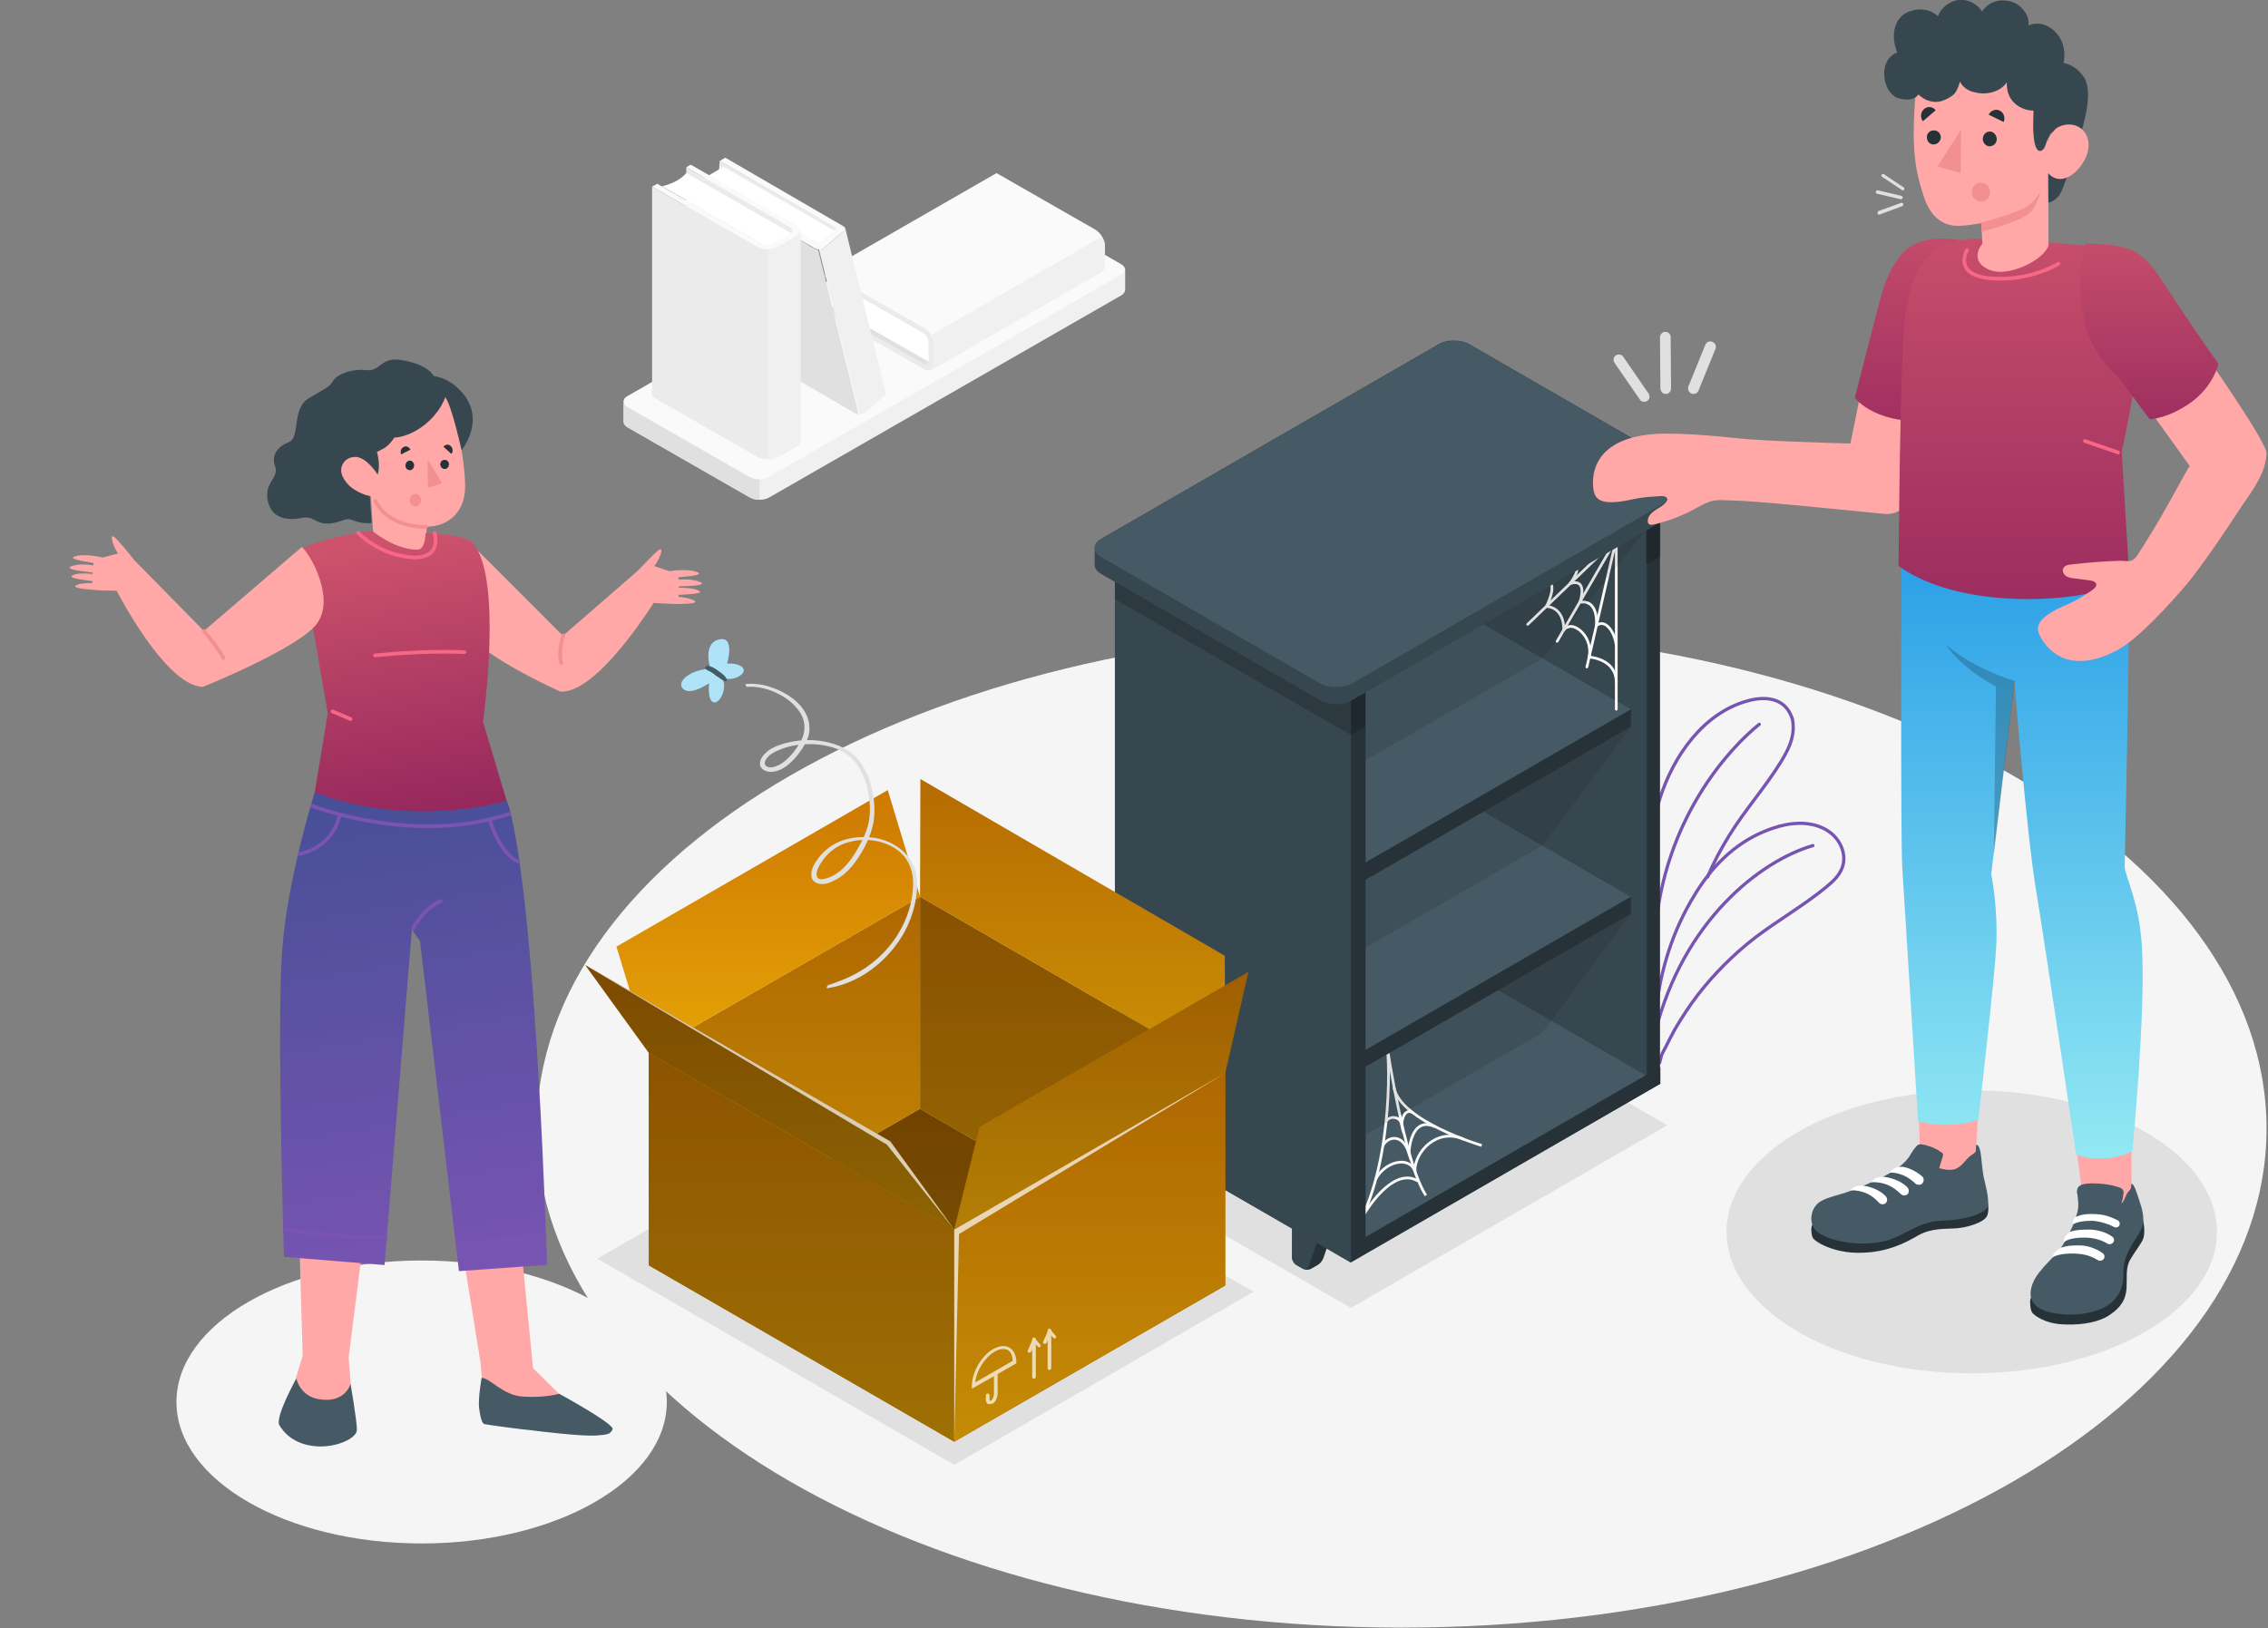 <svg width="617" height="443" viewBox="0 0 617 443" fill="none" xmlns="http://www.w3.org/2000/svg">
<rect x="0" y="0" width="617" height="443" fill="#808080" stroke="none"/>
<g clip-path="url(#clip0_97_403)">
<path d="M381.3 442.9C511.253 442.9 616.6 382.1 616.6 307.1C616.6 232.1 511.253 171.3 381.3 171.3C251.347 171.3 146 232.1 146 307.1C146 382.1 251.347 442.9 381.3 442.9Z" fill="#F5F5F5"/>
<path d="M536.4 373.7C573.237 373.7 603.1 356.463 603.1 335.2C603.1 313.937 573.237 296.7 536.4 296.7C499.563 296.7 469.7 313.937 469.7 335.2C469.7 356.463 499.563 373.7 536.4 373.7Z" fill="#E0E0E0"/>
<path d="M367.5 355.9L292.2 312.5L378.3 262.8L453.6 306.2L367.5 355.9Z" fill="#E0E0E0"/>
<path d="M162.5 342.5L259.6 398.6L341 351.5L243.9 295.5L162.5 342.5Z" fill="#E0E0E0"/>
<path d="M306.1 78.9V73.4C306.1 72.9 305.7 72.3 305 71.9L271.7 52.8C270.3 52 268 52 266.6 52.8L170.8 107.8C170.1 108.2 169.7 108.7 169.7 109.3V114.8C169.7 115.3 170.1 115.9 170.8 116.3L204.1 135.4C205.5 136.2 207.8 136.2 209.2 135.4L305 80.4C305.7 80 306 79.5 306.1 78.9Z" fill="#F0F0F0"/>
<path d="M170.7 110.7L204 129.8C205.4 130.6 207.7 130.6 209.1 129.8L304.9 74.8C306.3 74 306.3 72.7 304.9 71.9L271.6 52.8C270.2 52 267.9 52 266.5 52.8L170.7 107.8C169.3 108.6 169.3 109.9 170.7 110.7Z" fill="#FAFAFA"/>
<path d="M206.6 130.5V136C205.7 136 204.8 135.8 204 135.4L170.7 116.3C170 115.9 169.6 115.3 169.6 114.8V109.3C169.6 109.1 169.7 108.9 169.8 108.7C169.4 109.4 169.7 110.2 170.7 110.8L204 129.9C204.8 130.3 205.7 130.5 206.6 130.5Z" fill="#E0E0E0"/>
<path d="M224.5 83.8L252.7 99.9L299.4 73.2L271.2 57.1L224.5 83.8Z" fill="#E0E0E0"/>
<path d="M253.1 98.7L225.8 83.1C226.5 81.1 226.5 78.7 225.7 76L252.8 91.5C252.7 91.5 253.3 93.2 253.1 98.7Z" fill="white"/>
<path d="M251.4 89.3C252.8 90.1 254 92.1 254 93.8V99C254 100.7 252.8 101.3 251.4 100.5L224.5 85.1V83.8L251 98.9C251.9 99.4 252.6 99 252.6 98V93.1C252.6 92.1 251.9 90.9 251 90.4L224.5 75.4V73.9L251.4 89.3Z" fill="#EBEBEB"/>
<path d="M224.5 73.9L271.1 47.1L298 62.5C299.4 63.3 300.6 65.3 300.6 67V72.3C300.6 73.1 300.3 73.7 299.8 74L253.2 100.8C253.7 100.5 254 99.9 254 99.1V93.8C254 92.1 252.8 90.1 251.4 89.3L224.5 73.9Z" fill="#FAFAFA"/>
<path d="M253.2 91.2C253.7 92 254 92.9 254 93.8V99.1C254 99.9 253.7 100.5 253.2 100.8L299.8 74C300.3 73.7 300.6 73.1 300.6 72.3V67C300.6 66.2 300.3 65.3 299.8 64.4L253.2 91.2Z" fill="#F0F0F0"/>
<path d="M195.8 43.8L195.5 47.4L227.1 64.3L227.8 62.2L195.8 43.8Z" fill="#EBEBEB"/>
<path d="M227.4 63L196.8 45.4L191.5 48.5L222.6 66.7L227.4 63Z" fill="white"/>
<path d="M216.9 64.8L213.9 100.2C213.9 100.9 214.4 101.8 215 102.2L232.7 112.5C233 112.6 233.3 112.7 233.6 112.8L222.6 68C222.3 68 221.9 67.9 221.7 67.7L220.4 67L216.9 64.8Z" fill="#E0E0E0"/>
<path d="M224 67.6L227.2 64.9L229.5 62.9C229.7 62.5 230 62.2 229.9 61.9L240.8 106.4C241 106.7 241 107.4 240.6 107.7L235.1 112.4C234.7 112.6 234.2 112.7 233.8 112.7L222.8 67.9C223.1 67.9 223.6 67.8 224 67.6Z" fill="#F0F0F0"/>
<path d="M229.5 61.6C230.1 62 230 62.4 229.5 62.9L224 67.6C223.4 68 222.4 68 221.7 67.6L216.9 64.8C216.3 64.4 216.2 63.9 216.7 63.6C217.2 63.3 218.1 63.4 218.7 63.7L222.5 65.9C222.7 66 223 66 223.3 65.9L227.3 62.4C227.5 62.3 227.5 62.1 227.3 62L195.8 43.8L197.3 42.9L229.5 61.6Z" fill="#FAFAFA"/>
<path d="M186.7 45.5L216.7 62.8V120L186.7 102.6V45.5Z" fill="#EBEBEB"/>
<path d="M215.8 63.8L186.7 47.1C185.2 48.8 183 50 180.1 50.7L208.9 67.3C208.9 67.4 210.7 66.9 215.8 63.8Z" fill="white"/>
<path d="M206.1 67.3C207.6 68.2 210.1 68.2 211.7 67.3L216.6 64.5C218.1 63.6 218.1 62.2 216.6 61.3L187.9 44.8L186.7 45.5L214.9 61.8C215.8 62.3 215.8 63.2 214.9 63.7L210.4 66.3C209.5 66.8 208 66.8 207 66.3L178.8 50L177.4 50.8L206.1 67.3Z" fill="#FAFAFA"/>
<path d="M177.4 50.8V107.9L206 124.3C207.5 125.2 210 125.2 211.6 124.3L216.5 121.5C217.3 121.1 217.7 120.5 217.7 119.9V62.8C217.7 63.4 217.3 64 216.5 64.4L211.6 67.2C210.1 68.1 207.6 68.1 206 67.2L177.4 50.8Z" fill="#EBEBEB"/>
<path d="M208.9 67.9C209.9 67.9 210.9 67.7 211.7 67.2L216.6 64.4C217.4 64 217.8 63.4 217.8 62.8V120C217.8 120.6 217.4 121.2 216.6 121.6L211.7 124.4C210.9 124.8 209.9 125.1 208.9 125.1V67.9Z" fill="#F0F0F0"/>
<path d="M450.6 275.3C449.9 263.3 444.6 239.3 451.6 217.2C455.2 205.9 463.3 194 475.5 190.7C479.8 189.5 485.1 189.7 487.2 194.6C487.6 195.4 487.8 196.3 487.8 197.2C488.1 200.9 486.4 204.2 484.5 207.3C480.2 214.3 474.7 220.4 470.4 227.4C468.1 231.1 466.1 234.9 464.4 238.9" stroke="#7654B1" stroke-width="0.883" stroke-miterlimit="10"/>
<path d="M450.3 283.1C450.3 284.5 450.7 286.3 450.4 287.7C450.3 288.1 450.2 288.6 450.4 289C450.6 289.4 451.1 289.6 451.4 289.3C451.6 289.1 451.9 287.5 452 287.2C452.3 286.4 452.8 285.6 453.2 284.8C454 283.2 454.8 281.6 455.7 280C457.6 276.8 459.6 273.7 461.9 270.7C466.4 264.9 471.6 259.7 477.4 255.2C483.7 250.4 490.7 246.4 496.8 241.4C498.6 239.9 500.4 238.3 501.2 236C502.4 232.7 500.8 228.8 498.1 226.7C495.4 224.5 491.7 223.8 488.2 224.1C484.9 224.3 480.4 225.8 476.7 227.8C469.2 231.9 464 238.2 459.9 245.4C454.4 255 451.2 265.9 450.4 276.9C450.3 279 450.3 281 450.3 283.1Z" stroke="#7654B1" stroke-width="0.883" stroke-miterlimit="10"/>
<path d="M493.2 230.1C479 234.2 457.9 250.5 450.3 280.9" stroke="#7654B1" stroke-width="0.883" stroke-miterlimit="10" stroke-linecap="round" stroke-linejoin="round"/>
<path d="M478.6 197.1C470.9 203.2 452.6 222.6 450.3 253.9" stroke="#7654B1" stroke-width="0.883" stroke-miterlimit="10" stroke-linecap="round" stroke-linejoin="round"/>
<path d="M447.4 130.4L391.8 98.3C390.6 97.6 389.6 97.6 388.8 98C388.1 98.4 385.5 99.9 384.8 100.3C384 100.7 383.5 101.7 383.5 103.1V255.3C383.5 258 385.4 261.3 387.8 262.7L443.4 294.8C444.6 295.5 445.6 295.5 446.4 295.1C447.1 294.7 449.7 293.2 450.4 292.8C451.2 292.4 451.6 291.4 451.6 290V137.8C451.7 135.1 449.8 131.8 447.4 130.4Z" fill="#263238"/>
<path d="M395.6 257.9L391.6 260.2V272.9C391.6 273.6 392.1 274.4 392.7 274.8L394.6 275.9C395.2 276.2 396.1 276.2 396.7 275.9L398.6 274.8C399.2 274.5 399.8 273.7 400.1 273L403.7 262.6L395.6 257.9Z" fill="#263238"/>
<path d="M391.6 272.9C391.6 273.6 392.1 274.4 392.7 274.8L394.6 275.9C395.2 276.2 395.8 276 396.1 275.4L399.7 265L391.7 260.4L391.6 272.9Z" fill="#37474F"/>
<path d="M435.7 281L431.7 283.3V296C431.7 296.7 432.2 297.5 432.8 297.9L434.7 299C435.3 299.3 436.2 299.3 436.8 299L438.7 297.9C439.3 297.6 439.9 296.8 440.2 296.1L443.8 285.7L435.7 281Z" fill="#263238"/>
<path d="M431.7 296C431.7 296.7 432.2 297.5 432.8 297.9L434.7 299C435.3 299.3 435.9 299.1 436.2 298.5L439.8 288.1L431.8 283.5L431.7 296Z" fill="#37474F"/>
<path d="M388.1 100.7L443.7 132.8C446.1 134.2 448 137.5 448 140.2V292.4C448 293.8 447.5 294.7 446.7 295.2C445.9 295.6 444.9 295.6 443.7 294.9L388.1 262.8C385.7 261.4 383.8 258.1 383.8 255.4V103.2C383.8 101.8 384.3 100.9 385.1 100.4C385.9 100 386.9 100.1 388.1 100.7Z" fill="#37474F"/>
<path d="M307.4 308.8L367.5 343.5L451.7 294.9L447.7 292.6L387.6 257.9L307.4 304.2V308.8Z" fill="#455A64"/>
<path d="M367.5 343.5V338.9L451.7 290.3V294.9L367.5 343.5Z" fill="#263238"/>
<path d="M367.6 336.6C378.8 319.6 378.2 289.5 377.3 284.4C377.3 284.4 382 316.2 387.9 325.3" stroke="#FAFAFA" stroke-width="0.74" stroke-miterlimit="10"/>
<path d="M379.2 295.9C381.1 305.2 403.1 311.7 403.1 311.7" stroke="#FAFAFA" stroke-width="0.74" stroke-miterlimit="10"/>
<path d="M377.1 305.2C377.7 303.7 380.8 303.5 381.3 305.9C381.3 305.9 381.7 301.4 384.2 302.7" stroke="#FAFAFA" stroke-width="0.74" stroke-miterlimit="10"/>
<path d="M376.2 311.8C377.3 309.4 381.5 308.1 383.3 313.8C383.3 313.8 383.6 303.5 390.4 306.6" stroke="#FAFAFA" stroke-width="0.74" stroke-miterlimit="10"/>
<path d="M374.3 320.8C376.7 316.2 383.2 314.4 384.9 318.6C384.9 313.4 390.9 306.8 398.2 310" stroke="#FAFAFA" stroke-width="0.74" stroke-miterlimit="10"/>
<path d="M370.2 331.9C373 326.8 379.8 317.7 385.8 321.4" stroke="#FAFAFA" stroke-width="0.74" stroke-miterlimit="10"/>
<path d="M443.7 244V248.6L367.5 292.6L307.4 257.9V253.2L383.6 209.3L443.7 244Z" fill="#263238"/>
<path d="M443.7 244L367.5 288L307.4 253.2L383.6 209.3L443.7 244Z" fill="#455A64"/>
<path d="M443.7 193V197.7L367.5 241.7L307.4 206.9V202.3L383.6 158.3L443.7 193Z" fill="#263238"/>
<path d="M443.7 193L367.5 237L307.4 202.3L383.6 158.3L443.7 193Z" fill="#455A64"/>
<path d="M367.3 176.6L311.7 144.5C310.5 143.8 309.5 143.8 308.7 144.2C308 144.6 305.4 146.1 304.7 146.5C303.9 146.9 303.4 147.9 303.4 149.3V301.5C303.4 304.2 305.3 307.5 307.7 308.9L363.3 341C364.5 341.7 365.5 341.7 366.3 341.3C367 340.9 369.6 339.4 370.3 339C371.1 338.6 371.5 337.6 371.5 336.2V184C371.5 181.3 369.6 178 367.3 176.6Z" fill="#263238"/>
<path opacity="0.2" d="M367.5 200L371.5 197.7V183.8L367.5 186.1V200Z" fill="black"/>
<path opacity="0.2" d="M447.7 153.7L451.7 151.4V137.5L447.7 139.8V153.7Z" fill="black"/>
<path d="M315.4 304.2L311.4 306.5V319.2C311.4 319.9 311.9 320.7 312.5 321.1L314.4 322.2C315 322.5 315.9 322.5 316.5 322.2L318.4 321.1C319 320.8 319.6 320 319.9 319.3L323.5 308.9L315.4 304.2Z" fill="#263238"/>
<path d="M311.4 319.1C311.4 319.8 311.9 320.6 312.5 321L314.4 322.1C315 322.4 315.6 322.2 315.9 321.6L319.5 311.2L311.5 306.6L311.4 319.1Z" fill="#37474F"/>
<path d="M355.5 327.3L351.5 329.6V342.3C351.5 343 352 343.8 352.6 344.2L354.5 345.3C355.1 345.6 356 345.6 356.6 345.3L358.5 344.2C359.1 343.9 359.7 343.1 360 342.4L363.6 332L355.5 327.3Z" fill="#263238"/>
<path d="M351.5 342.2C351.5 342.9 352 343.7 352.6 344.1L354.5 345.2C355.1 345.5 355.7 345.3 356 344.7L359.6 334.3L351.6 329.7L351.5 342.2Z" fill="#37474F"/>
<path d="M307.6 146.9L363.2 179C365.6 180.4 367.5 183.7 367.5 186.4V338.6C367.5 340 367.5 343.6 367.5 343.6C367.5 343.6 364.4 341.8 363.2 341.1L307.6 309C305.2 307.6 303.3 304.3 303.3 301.6V149.4C303.3 148 303.8 147.1 304.6 146.6C305.4 146.2 306.5 146.2 307.6 146.9Z" fill="#37474F"/>
<path opacity="0.2" d="M363.2 179L307.6 146.9C306.4 146.2 305.4 146.2 304.6 146.6C303.8 147 303.3 148 303.3 149.4V163L367.5 200V186.4C367.5 183.6 365.6 180.3 363.2 179Z" fill="black"/>
<path d="M395.6 172.2L439.7 146.7V193" stroke="#FAFAFA" stroke-width="0.74" stroke-miterlimit="10" stroke-linecap="round" stroke-linejoin="round"/>
<path d="M431.7 181.5L439.7 146.7L423.6 174.5" stroke="#FAFAFA" stroke-width="0.74" stroke-miterlimit="10" stroke-linecap="round" stroke-linejoin="round"/>
<path d="M439.7 146.7L415.6 169.9" stroke="#FAFAFA" stroke-width="0.74" stroke-miterlimit="10" stroke-linecap="round" stroke-linejoin="round"/>
<path d="M439.7 185.7C439.7 179.2 432.3 178.8 432.3 178.8C432.8 176.8 432.3 173.7 429.9 171.6C427.5 169.6 425.9 170.7 425.4 171.5C425.4 171.5 425.9 165.5 420.7 165C420.7 165 424.1 158.7 420.7 157.7" stroke="#FAFAFA" stroke-width="0.74" stroke-miterlimit="10" stroke-linecap="round" stroke-linejoin="round"/>
<path d="M439.7 175.7C439.4 172.4 436.9 168.2 434.3 170.2C434.3 170.2 435 163 429.8 163.9C429.8 163.9 432.2 157.2 427.1 158.8C427.1 158.8 430.8 154.2 427.9 153.5" stroke="#FAFAFA" stroke-width="0.74" stroke-miterlimit="10" stroke-linecap="round" stroke-linejoin="round"/>
<path d="M461.2 130.6C461.2 129.7 460.6 128.8 459.4 128.1L399.8 93.7C397.4 92.3 393.6 92.3 391.3 93.7L299.6 146.6C298.4 147.3 297.8 148.2 297.8 149.1C297.8 149.9 297.8 152.9 297.8 153.7C297.8 154.6 298.4 155.5 299.6 156.2L359.2 190.6C361.6 192 365.4 192 367.7 190.6L459.4 137.7C460.6 137 461.2 136.1 461.2 135.2C461.2 134.4 461.2 131.4 461.2 130.6Z" fill="#37474F"/>
<path d="M359.2 186L299.6 151.6C297.2 150.2 297.2 148 299.6 146.7L391.3 93.8C393.7 92.4 397.5 92.4 399.8 93.8L459.4 128.2C461.8 129.6 461.8 131.8 459.4 133.1L367.8 186C365.4 187.3 361.6 187.3 359.2 186Z" fill="#455A64"/>
<path opacity="0.1" d="M447.7 144.4L419.6 179.2L371.5 206.9V188.4L447.7 144.4Z" fill="black"/>
<path opacity="0.1" d="M443.7 197.7L419.6 230.1L371.5 257.9V239.3L443.7 197.7Z" fill="black"/>
<path opacity="0.1" d="M443.7 248.6L419.6 281L371.5 308.8V290.3L443.7 248.6Z" fill="black"/>
<path d="M333.3 349.8L259.6 392.3L176.5 344.3L250.3 301.7L333.3 349.8Z" fill="url(#paint0_linear_97_403)"/>
<path opacity="0.5" d="M333.3 349.8L259.6 392.3L176.5 344.3L250.3 301.7L333.3 349.8Z" fill="black"/>
<path d="M250.3 244V301.7L176.5 344.3V286.5L250.3 244Z" fill="url(#paint1_linear_97_403)"/>
<path opacity="0.23" d="M250.3 244V301.7L176.5 344.3V286.5L250.3 244Z" fill="black"/>
<path d="M259.6 334.6V392.3L176.5 344.3V286.5L259.6 334.6Z" fill="url(#paint2_linear_97_403)"/>
<path opacity="0.38" d="M259.6 334.6V392.3L176.5 344.3V286.5L259.6 334.6Z" fill="black"/>
<path d="M333.3 292V349.8L250.3 301.7V244L333.3 292Z" fill="url(#paint3_linear_97_403)"/>
<path opacity="0.4" d="M333.3 292V349.8L250.3 301.7V244L333.3 292Z" fill="black"/>
<path d="M333.3 349.8V292L259.6 334.6V392.3L333.3 349.8Z" fill="url(#paint4_linear_97_403)"/>
<path opacity="0.23" d="M333.3 349.8V292L259.6 334.6V392.3L333.3 349.8Z" fill="black"/>
<path d="M250.3 244L250.4 212L333.2 260.1L333.3 292L250.3 244Z" fill="url(#paint5_linear_97_403)"/>
<path opacity="0.2" d="M250.3 244L250.4 212L333.2 260.1L333.3 292L250.3 244Z" fill="black"/>
<path d="M259.6 334.6L266.5 306.7L339.6 264.5L333.3 292L259.6 334.6Z" fill="url(#paint6_linear_97_403)"/>
<path opacity="0.3" d="M259.6 334.6L266.5 306.7L339.6 264.5L333.3 292L259.6 334.6Z" fill="black"/>
<path d="M176.5 286.5L167.7 257.6L241.5 215L250.3 244L176.5 286.5Z" fill="url(#paint7_linear_97_403)"/>
<path opacity="0.1" d="M176.5 286.5L167.7 257.6L241.5 215L250.3 244L176.5 286.5Z" fill="black"/>
<path d="M176.5 286.5L159.2 262.6L242.2 310.6L259.6 334.6L176.5 286.5Z" fill="url(#paint8_linear_97_403)"/>
<path opacity="0.45" d="M176.5 286.5L159.2 262.6L242.2 310.6L259.6 334.6L176.5 286.5Z" fill="black"/>
<g opacity="0.7">
<path d="M281.3 375.2C281 375.2 280.8 375 280.8 374.7V364.5C280.8 364.3 281 364 281.3 364C281.6 364 281.8 364.2 281.8 364.5V374.7C281.7 375 281.5 375.2 281.3 375.2Z" fill="white"/>
<path d="M280 368.1C279.9 368.1 279.9 368.1 279.8 368.1C279.6 368 279.5 367.7 279.6 367.5L281.2 363.8L283 365.9C283.2 366.1 283.1 366.4 283 366.5C282.8 366.7 282.5 366.6 282.4 366.5L281.5 365.5L280.5 367.9C280.3 368 280.1 368.1 280 368.1Z" fill="white"/>
<path d="M285.5 372.8C285.2 372.8 285 372.6 285 372.3V362.1C285 361.9 285.2 361.6 285.5 361.6C285.8 361.6 286 361.8 286 362.1V372.3C285.9 372.6 285.7 372.8 285.5 372.8Z" fill="white"/>
<path d="M284.2 365.7C284.1 365.7 284.1 365.7 284 365.7C283.8 365.6 283.7 365.3 283.8 365.1L285.4 361.4L287.2 363.5C287.4 363.7 287.3 364 287.2 364.1C287 364.3 286.7 364.2 286.6 364.1L285.7 363.1L284.7 365.5C284.5 365.6 284.3 365.7 284.2 365.7Z" fill="white"/>
</g>
<g opacity="0.7">
<path d="M269.2 382.1C269 382.1 268.9 382.1 268.7 382C268.4 381.8 268.2 381.4 268.2 380.9V379.7C268.2 379.5 268.4 379.2 268.7 379.2C269 379.2 269.2 379.4 269.2 379.7V380.9C269.2 381.1 269.3 381.2 269.3 381.2C269.3 381.2 269.4 381.2 269.6 381.1C270 380.9 270.4 380 270.4 379.1V373.9C270.4 373.7 270.6 373.4 270.9 373.4C271.2 373.4 271.4 373.6 271.4 373.9V379.1C271.4 380.3 270.8 381.5 270.1 381.9C269.7 382 269.4 382.1 269.2 382.1Z" fill="white"/>
<path d="M264.4 377.9V377.1C264.4 373.4 267 368.9 270.2 367.1C271.8 366.2 273.4 366 274.6 366.7C275.8 367.4 276.5 368.8 276.5 370.7V371L264.4 377.9ZM272.9 367.1C272.2 367.1 271.4 367.3 270.6 367.8C267.9 369.4 265.6 373 265.3 376.2L275.5 370.3C275.4 368.9 275 367.8 274.1 367.3C273.8 367.2 273.4 367.1 272.9 367.1Z" fill="white"/>
</g>
<path opacity="0.7" d="M159.2 262.6L242.2 310.6L259.6 334.6L241.3 311.5L159.2 262.6Z" fill="white"/>
<path opacity="0.7" d="M333.3 292L259.6 334.6V392.3L260.9 335.8L333.3 292Z" fill="white"/>
<path d="M225.1 268.9C232.7 267.8 239.7 262.9 244.1 256.7C246.2 253.8 247.7 250.6 248.6 247.2C249.4 244.1 249.9 240.5 249.1 237.3C247.7 231.8 242.6 228.6 237.3 227.9C234.6 227.6 231.8 227.8 229.2 228.7C226.4 229.7 224.2 231.4 222.5 233.7C221.6 234.9 220.7 236.5 220.7 238C220.7 239.4 221.6 240.3 222.9 240.5C224.5 240.8 226.1 240.1 227.5 239.3C229.2 238.4 230.6 237.1 231.8 235.7C234.2 232.7 236.3 229 237.3 225.2C238.2 222 238 218.4 237.3 215.1C236.6 211.8 235.2 208.4 232.8 205.9C230.2 203.3 226.6 202.1 223.1 201.6C219.5 201.1 215.8 201.5 212.4 202.6C210.9 203.1 209.4 203.8 208.3 204.9C207.4 205.7 206.5 207 206.8 208.3C207.2 209.7 209 210.2 210.3 210C212.2 209.8 214 208.6 215.3 207.3C216.8 205.9 218.1 204.1 219.1 202.3C219.8 201 220.3 199.5 220.2 198C220.1 191.7 213.1 187.6 207.6 186.4C206.1 186.1 204.6 186 203.1 186.1C202.6 186.1 202.9 186.9 203.3 186.9C206.2 186.7 209.2 187.5 211.7 188.8C214.2 190 216.5 191.9 217.9 194.3C219.3 196.8 219.1 199.6 217.7 202C216.7 203.7 215.5 205.3 214.1 206.6C212.9 207.7 211.1 208.9 209.4 208.8C208.9 208.8 208.3 208.5 208.1 208C207.9 207.3 208.4 206.6 208.7 206.2C209.5 205.2 210.7 204.6 211.9 204.1C214.8 202.8 218.2 202.4 221.4 202.5C224.7 202.7 228.1 203.5 230.7 205.5C233.2 207.4 234.7 210.3 235.6 213.2C236.5 216.2 236.9 219.6 236.5 222.7C236.1 225.9 234.5 229 232.9 231.7C231 234.8 228.7 237.7 225.2 238.9C224.3 239.2 222.5 239.7 222.2 238.4C221.9 237.2 222.8 235.6 223.5 234.6C224.9 232.4 226.9 230.7 229.3 229.7C231.6 228.8 234.1 228.4 236.6 228.6C241.3 229 246.1 231.4 247.7 236.1C248.7 238.8 248.5 241.9 248 244.7C247.4 247.8 246.3 250.8 244.7 253.5C241.3 259.4 236 263.8 229.8 266.4C228.3 267 226.8 267.6 225.2 268.1C224.8 268.6 224.9 269 225.1 268.9Z" fill="#E0E0E0"/>
<path d="M193.3 182.1C189.2 181.8 183.8 185 185.7 187.3C187.7 189.6 192.9 185.9 192.9 185.9C192.9 185.9 192.4 190.6 194.1 191.1C195.8 191.6 198.1 187.2 196.4 184.4C196.4 184.4 199 185.5 201.4 183.8C203.8 182.1 201.3 180.3 197.8 180.6C197.8 180.6 200.2 172.6 195.3 174.1C192.9 174.8 192 177.7 193.3 182.1Z" fill="#1DAEE9"/>
<path opacity="0.65" d="M193.3 182.1C189.2 181.8 183.8 185 185.7 187.3C187.7 189.6 192.9 185.9 192.9 185.9C192.9 185.9 192.4 190.6 194.1 191.1C195.8 191.6 198.1 187.2 196.4 184.4C196.4 184.4 199 185.5 201.4 183.8C203.8 182.1 201.3 180.3 197.8 180.6C197.8 180.6 200.2 172.6 195.3 174.1C192.9 174.8 192 177.7 193.3 182.1Z" fill="white"/>
<path d="M197 183.8C196.8 183.6 196.5 183.4 196.3 183.2C195.9 182.9 195.6 182.7 195.2 182.4C194.9 182.2 194.5 181.9 194.1 181.7C193.9 181.6 193.7 181.5 193.4 181.4C193.1 181.2 192.8 181.2 192.4 181.2C192 181.2 191.7 181.6 192 182C192.3 182.4 192.7 182.5 193.1 182.7C193.3 182.8 193.5 182.9 193.6 183C194 183.2 194.3 183.5 194.6 183.7C194.9 184 195.3 184.2 195.6 184.4C196.1 184.8 196.7 185.2 197.3 185.4C197.4 185.4 197.4 185.4 197.5 185.4C198.1 185.1 197.3 184.1 197 183.8Z" fill="#455A64"/>
<path d="M515.8 72.1C511.4 78 505.6 110.3 503.4 120.7C492.8 120.4 478.5 119.9 473.2 119.3C467.2 118.7 454.4 117.4 448.1 118.3C432.5 120.3 433.1 130.6 433.5 133.2C433.9 136.3 436.1 137.7 444.5 135.8C446.4 135.4 448.3 135.2 450.2 135.1C451 135.1 452.7 134.7 453.4 135.4C454.4 136.4 451.5 138.1 450.8 138.5C449.7 139.2 448.5 140.1 448.3 141.4C448.2 141.9 448.3 142.5 448.7 142.7C449.1 142.9 449.5 142.8 450 142.7C453.8 141.8 457.5 140.4 461 138.5C462.3 137.8 463.7 137 465.1 136.5C467.3 135.8 469.5 136.2 471.7 136.2C476.4 136.2 501.2 138.7 512.2 139.8C519.8 140.6 520.6 133 523.3 125.4C526.6 115.9 534.2 66.1 534.2 66.1C526.3 65.2 521 65.1 515.8 72.1Z" fill="#FFA8A7"/>
<path d="M534.2 65.5C530.5 64.8 522.2 63.8 517.7 68.8C513.2 73.8 512.1 79.2 510.1 86.8C508.1 94.4 504.6 108.2 504.6 108.2C504.6 108.2 510.4 116.6 528.7 114.2L534.2 65.5Z" fill="url(#paint9_linear_97_403)"/>
<path d="M580 330H567.2L563.5 302.1L579.7 301.5L580 330Z" fill="#FFA8A7"/>
<path d="M537.4 316C535.2 319.8 528.2 319.5 522.4 318.1L521.7 290.7L538.9 290L537.4 316Z" fill="#FFA8A7"/>
<path d="M579.1 154C579.6 165.8 578 235.9 578 235.9C578.4 239.3 581.9 245.2 582.7 257.5C583.8 275.3 580.1 313.3 580.1 313.3C580.1 313.3 572.8 317.1 564.8 314.2C564.8 314.2 556.7 259.2 553.8 241.6C551.3 226.3 548 185.3 548 185.3L541.7 237.9C541.7 237.9 543.5 246.2 543.1 256.8C542.8 265 538.2 304.7 538.2 304.7C538.2 304.7 530.4 307.6 521.8 305.1C521.8 305.1 518 243.5 517.5 236C517 227.5 517.3 152.3 517.3 152.3L579.1 154Z" fill="url(#paint10_linear_97_403)"/>
<path opacity="0.2" d="M548.1 185.3C548.1 185.3 536.9 182.1 529.3 175.3C529.3 175.3 532.9 181.4 543 186.8L542.4 232.7L548.1 185.3Z" fill="black"/>
<path d="M552.5 353.2C552.1 353.6 552.3 356.4 552.8 357.1C553.3 357.9 556.4 360.3 561.7 360.4C566.8 360.6 571.3 359.7 574.1 357.7C577 355.7 578.3 353.6 578.5 350.7C578.7 347.8 578.2 345 579.5 342.8C580.7 340.7 582.6 338.3 583 337.2C583.9 334.7 582.8 331.3 582.8 331.3L552.5 353.2Z" fill="#263238"/>
<path d="M565.4 327.5C565.4 328.6 565.3 329.6 564.9 330.7C564.3 333 563.2 335.1 562.1 337.2C561.5 338.3 560.9 339.3 560.1 340.3C558.6 342.2 556.8 343.7 555.3 345.6C553.7 347.4 552.5 349.6 552.4 351.9C552.3 355.9 556.7 357.1 560 357.5C563.6 358 567.3 357.7 570.7 356.5C574.5 355.3 577.2 352.2 577.6 348.3C577.7 347.2 577.6 346.1 577.7 345C577.9 342.5 579.1 340.1 580.5 337.9C581.3 336.6 582.2 335.4 582.7 334C583.6 331.5 582.7 328.8 581.9 326.4C581.2 324.3 580.5 321.9 579.8 322.2C579.8 323.3 579.8 323.4 579.1 324.2C578.1 325.2 578.2 326.6 577.1 327.5C577.5 326.2 577.6 325.6 577.7 324.7C577.8 324.4 577.6 323.8 577.4 323.6C577.1 323.3 576.6 323.1 576.2 323C574.6 322.5 573 322.2 571.3 322.1C569.8 322 568.1 321.9 566.6 322.3C566.1 322.4 565.7 322.7 565.4 323C565.1 323.4 565.1 323.7 565 324.4C565.2 324.8 565.3 326.5 565.4 327.5Z" fill="#455A64"/>
<path d="M561.5 338C562.9 336.8 566.2 336.7 568.1 336.8C570.4 337 572.2 337.7 573.3 338.4C573.8 338.7 574.4 338.6 574.8 338.2C575.3 337.7 575.2 336.9 574.6 336.5C573.5 335.7 571.4 334.7 568.7 334.6C564.2 334.5 563 335.3 563 335.3C563 335.3 561.1 336.7 561.5 338Z" fill="white"/>
<path d="M558.3 342.2C560.1 341 563.8 341 565.6 341.2C567.9 341.4 569.6 342.2 570.7 342.9C571.2 343.2 571.8 343.1 572.2 342.7C572.7 342.2 572.6 341.4 572 341C570.9 340.2 568.7 339 566 338.9C561.5 338.8 560.4 339.7 560.4 339.7C560.4 339.7 558.6 340.6 558.3 342.2Z" fill="white"/>
<path d="M570.4 330.4C567.3 330.2 566 330.6 564.8 331.1C564 331.6 563.6 332.8 564.1 333.1C565.1 332.5 566.8 332.2 569 332.2C570.5 332.2 572.3 332.7 573.9 333.3C574.3 333.5 574.7 333.7 575.2 333.9C575.7 334.2 576.4 333.9 576.6 333.4C576.8 332.9 576.6 332.4 576.2 332.1C575 331.5 572.9 330.5 570.4 330.4Z" fill="white"/>
<path d="M493.1 333.1C492.6 334 492.7 335.6 493.1 336.7C493.5 337.8 498.8 341.1 506.2 340.9C513.6 340.8 518.7 338 521.6 336.3C524.5 334.6 527.4 334.4 531.1 334.3C534.7 334.3 539.6 332.7 540.5 331C541.4 329.3 540.6 326.4 540.6 326.4L493.1 333.1Z" fill="#263238"/>
<path d="M523.8 311.6C523.6 311.5 523.4 311.5 523.2 311.5C522.9 311.4 522.6 311.3 522.2 311.4C521.8 311.5 521.5 311.7 521.3 312C520.5 312.8 519.9 313.9 519.3 314.9C517.6 317.3 514.3 319.3 510.7 321C508.2 322.2 505.8 323.1 503.3 324.1C500.7 325.1 497.3 325.7 495.3 326.9C492.3 328.7 491.7 333.6 494.9 335.6C497.7 337.4 505 339.5 512.9 337.7C517.2 336.7 522.1 332.4 527.8 332.2C531.4 332.1 538.1 331.4 540.5 328.8C541.4 327.6 540.5 323.8 539.7 320.5C538.9 316.9 539.2 311.5 537.6 311.5L537.5 313.3C537.3 313.8 536.1 314.4 535.7 314.8C535.2 315.3 534.7 315.8 534.3 316.3C533.7 317 533 317.6 532.2 318C530.8 318.6 529.1 318.3 527.6 317.9C527.5 317.9 528.4 315.1 528.5 314.8C528.6 314.6 528.6 314.3 528.6 314.1C528.5 313.9 528.4 313.7 528.2 313.6C526.7 312.5 525.3 312 523.8 311.6Z" fill="#455A64"/>
<path d="M514.1 319.1C514.1 319.1 514.7 317.8 516.8 317.5C518.4 317.3 521.2 318.6 522.9 320.1C523.6 320.7 523.4 321.9 522.6 322.3C522.1 322.5 521.5 322.4 521.1 322.1C520 321 517.5 319 514.1 319.1Z" fill="white"/>
<path d="M509 321.7C509 321.7 510.1 320.1 512.2 320.2C512.2 320.2 516.4 320.5 518.9 323.1C519.5 323.8 519.4 324.8 518.6 325.2C518.1 325.4 517.5 325.3 517.2 325C516 323.9 513.7 321.5 509 321.7Z" fill="white"/>
<path d="M503.3 323.9C503.3 323.9 504.5 322.5 506.6 322.6C506.6 322.6 510.5 322.9 513 325.5C513.6 326.2 513.5 327.2 512.7 327.6C512.2 327.8 511.6 327.7 511.3 327.4C510.2 326.3 508.1 323.8 503.3 323.9Z" fill="white"/>
<path d="M555.6 65.8C560.3 66.3 565.9 66.6 570.4 67.2C576.2 68 580.7 74 582.2 83.3C583.8 93.5 577.2 122.9 577.2 122.9L579.3 157.5C570.8 163.8 534.5 167.1 516.5 154C516.5 154 516.9 95.1 518.3 86C520.2 73.6 523.3 65.8 537.3 64.9L555.6 65.8Z" fill="url(#paint11_linear_97_403)"/>
<path d="M587.8 140.8C586.3 143.4 584.7 145.9 583.2 148.4C582.6 149.3 582 150.3 581.4 151.2C581.2 151.5 580.6 152.2 580.2 152.4C579.4 152.9 577.9 152.6 576.9 152.6C572.4 152.7 567.9 153.1 563.4 153.6C562.7 153.7 561.8 153.8 561.4 154.5C560.9 155.2 561.3 156.2 562 156.7C562.7 157.2 563.6 157.3 564.4 157.4C565.7 157.6 567 157.7 568.3 157.9C568.8 158 569.4 158 569.9 158.4C571.3 159.6 568.6 160.9 567.8 161.5C566.2 162.6 564.4 163.6 562.6 164.4C554.5 167.8 553.5 170.3 555 173.1C556.3 175.6 561.9 184.5 576.2 176.8C581.9 173.7 590.7 163.9 594.7 159.2C600.4 152.4 610.2 137.2 610.2 137.2C615.7 129.6 616.4 126.5 616.6 123.4C616.7 120.2 599.6 96 593.8 87.5C588 79 585.2 68.6 570.4 67.2C570.4 67.2 564.8 85.1 574.1 96.7L595.7 126.8C595.6 126.7 589.9 137.2 587.8 140.8Z" fill="#FFA8A7"/>
<path d="M603.5 99C600.7 95 597.8 90.9 595.1 86.8C583.4 69.7 584.3 66.5 567.4 66.3C565.9 68.6 565 78.5 567.3 88.4C569.2 96.8 576.3 102.6 576.3 102.6L584.8 114.1C584.8 114.1 590 113.9 596.2 109.4C602.3 104.9 603.5 99 603.5 99Z" fill="url(#paint12_linear_97_403)"/>
<path d="M566.7 20.7C563.5 16.2 558.9 17 558.9 17L558 38.5L556.6 46.4L556.9 55.2C556.9 55.2 559.3 55.1 560.7 52.3C562 49.8 565.7 37.5 565.7 37.5C569 27.4 568.3 22.8 566.7 20.7Z" fill="#37474F"/>
<path d="M557 38.6C557.4 37.3 557.8 36.5 559.1 35.2C560.3 33.9 565.2 32.5 567.5 36.6C569.8 40.8 566 46.3 563.1 47.9C559.4 50.1 557.2 47.1 557.2 47.1L557.3 66.9C555.6 70.9 547.8 74.5 543.1 73.9C539.4 73.4 536 70.5 539.3 66.3L539 60.7C539 60.7 534.1 61.7 531.6 61.4C527.5 61 524.8 57.9 523.4 53.6C521.1 46.7 520 41 521 27.1C522.1 11.8 539.7 10.8 549.5 16.3C559.3 21.8 557 38.6 557 38.6Z" fill="#FFA8A7"/>
<path d="M515.3 11.2C514.9 7.9 516 4.3 519.5 3.1C522.1 2.2 524.8 2.3 527.2 4.4C528.1 2.1 530.3 0.3 532.8 -6.19143e-06C535.3 -0.3 537.9 1 539.2 3.1C540.3 1.6 541.5 0.7 543.2 0.3C545.2 -0.2 547.7 0.3 549.1 1.4C550.5 2.5 552.2 4.4 551.8 6.9C554.6 5.8 557.5 6.7 559.6 9.2C560.9 10.7 561.5 12.6 561.6 14.6C561.6 15.5 561.6 16.7 561.2 17.6C560.8 18.5 560 19.1 559.7 20.1C559.5 21.1 559 22 559.2 22.9C559.4 24.6 559.8 26.3 560 27.9C560.2 29.5 560.4 31.2 560.4 32.8C560.4 33.6 559.8 34.1 559.2 34.7C558.1 35.6 557.9 36.1 557.1 37.8C556.7 38.5 556.4 40.3 555.7 40.8C553.6 42.3 553.3 37.5 553.2 36.5C553.1 35.6 553.1 33.2 553.2 30.1C552.5 30.1 549.7 30 547.5 27.5C546.8 26.7 546.2 25.4 546.1 24.4C546 23.7 545.9 23.1 545.9 22.4C544.5 24.7 541.3 25.6 539 25.4C535.1 25.1 533.8 23.4 533.2 22.2C532.9 23.3 532.4 24.7 531.7 25.5C530.7 26.5 529.4 27.1 528.2 27.5C526 28.2 523.5 27.3 521.9 25.7C520.3 28 516.4 26.9 515.5 26.3C513.5 24.8 512.9 23.1 512.6 20.6C512.4 18.1 513.4 15.3 516.1 14.3C515.8 13.5 515.5 12.4 515.3 11.2Z" fill="#37474F"/>
<path d="M538.9 60.6C538.9 60.6 547.8 58.3 550.9 56.5C553 55.3 554.6 53.2 555.1 52C555.1 52 554.6 54.7 552.9 57.2C550.7 60.3 539.1 63 539.1 63L538.9 60.6Z" fill="#F28F8F"/>
<path d="M539.4 37.9C539.5 39 540.4 39.9 541.4 39.8C542.5 39.7 543.3 38.8 543.2 37.7C543.1 36.6 542.2 35.7 541.2 35.8C540.2 35.8 539.4 36.8 539.4 37.9Z" fill="#263238"/>
<path d="M536.4 52.4C536.5 53.8 537.6 54.9 539 54.9C540.4 54.8 541.4 53.6 541.4 52.2C541.3 50.8 540.2 49.7 538.8 49.7C537.4 49.7 536.4 50.9 536.4 52.4Z" fill="#F28F8F"/>
<path d="M541 31.2L545.1 33.2C545.6 32 545.1 30.6 544 30.1C542.9 29.5 541.6 30.1 541 31.2Z" fill="#263238"/>
<path d="M523.1 33L526.6 30C525.8 29 524.4 28.8 523.4 29.7C522.5 30.5 522.3 31.9 523.1 33Z" fill="#263238"/>
<path d="M524.2 37.5C524.3 38.6 525.1 39.4 526.2 39.3C527.2 39.2 528 38.3 528 37.3C527.9 36.2 527.1 35.4 526 35.5C524.9 35.5 524.1 36.4 524.2 37.5Z" fill="#263238"/>
<path d="M533.5 35.3L533.4 47.1L527.1 45.3L533.5 35.3Z" fill="#F28F8F"/>
<path d="M517.7 51.8C517.8 51.8 517.9 51.7 518 51.6C518.1 51.4 518.1 51.1 517.9 51L512.5 47.4C512.3 47.3 512 47.3 511.9 47.5C511.8 47.7 511.8 48 512 48.1L517.4 51.7C517.5 51.8 517.6 51.9 517.7 51.8Z" fill="#E0E0E0"/>
<path d="M517.2 54.2C517.4 54.2 517.5 54 517.6 53.9C517.7 53.7 517.5 53.4 517.3 53.3L510.9 51.8C510.7 51.7 510.4 51.9 510.3 52.1C510.2 52.3 510.4 52.6 510.6 52.7L517 54.2C517 54.2 517.1 54.2 517.2 54.2Z" fill="#E0E0E0"/>
<path d="M511.3 58.4L517.5 56.1C517.7 56 517.9 55.7 517.8 55.5C517.7 55.3 517.4 55.1 517.2 55.2L511.1 57.4C510.9 57.5 510.7 57.8 510.8 58C510.8 58.3 511 58.4 511.3 58.4Z" fill="#E0E0E0"/>
<path d="M459.4 106.4C459.6 106.7 459.8 107 460.2 107.1C461 107.4 461.8 107 462.1 106.2L466.7 94.9C467 94.1 466.6 93.3 465.8 93C465 92.7 464.2 93.1 463.9 93.9L459.3 105.2C459.2 105.6 459.2 106 459.4 106.4Z" fill="#E0E0E0"/>
<path d="M451.9 106.4C452.1 106.9 452.6 107.2 453.2 107.2C454 107.2 454.6 106.5 454.6 105.7L454.5 91.7C454.5 90.9 453.8 90.3 453 90.3C452.2 90.3 451.6 91 451.6 91.8L451.7 105.8C451.7 106 451.8 106.2 451.9 106.4Z" fill="#E0E0E0"/>
<path d="M439.1 98.5C439.1 98.6 439.2 98.6 439.2 98.7L446.1 108.7C446.5 109.4 447.4 109.5 448.1 109.1C448.8 108.7 448.9 107.7 448.5 107.1L441.6 97.1C441.2 96.4 440.3 96.3 439.6 96.7C439 97.1 438.8 97.9 439.1 98.5Z" fill="#E0E0E0"/>
</g>
<path d="M114.7 420C151.537 420 181.4 402.763 181.4 381.5C181.4 360.237 151.537 343 114.7 343C77.862 343 48 360.237 48 381.5C48 402.763 77.862 420 114.7 420Z" fill="#F5F5F5"/>
<path d="M81.433 337.919L82.35 368.888L77.631 384.537C77.631 384.537 76.715 385.635 84.281 387.426C91.847 389.216 96.194 386.572 96.194 386.572L94.841 369.386L98.312 342.034L81.433 337.919Z" fill="#FFA8A7"/>
<path d="M126.209 342.745L130.778 371.144L131.753 384.52L160.429 387.51L145.006 372.304L142.005 341.557L126.209 342.745Z" fill="#FFA8A7"/>
<path d="M80.601 375.133C80.601 375.133 81.6 379.777 86.482 380.696C93.943 382.087 95.355 376.597 95.355 376.597C95.355 376.597 97.141 386.78 97.087 389.122C97.034 391.464 91.319 393.996 85.984 393.561C79.965 393.07 77.198 389.846 75.988 387.792C74.789 385.609 80.601 375.133 80.601 375.133Z" fill="#455A64"/>
<path d="M131.019 374.944C131.019 374.944 129.997 380.726 130.343 383.231C130.69 385.736 131.11 387.335 131.784 387.52C132.32 387.694 142.402 389.038 144.864 389.239C147.316 389.569 158.502 390.873 161.964 390.634C165.426 390.395 165.984 390.31 166.648 388.93C167.311 387.55 152.149 379.274 152.149 379.274C152.149 379.274 148.339 380.397 142.583 380.058C136.816 379.849 133.492 375.015 131.019 374.944Z" fill="#455A64"/>
<path d="M116.463 139.355L115.587 150.103L101.696 148.188L100.754 132.73L116.463 139.355Z" fill="#FFA8A7"/>
<path d="M190.279 158.305C188.543 157.642 186.207 157.582 184.544 157.707L184.597 157.06C187.091 156.872 191.942 156.486 189.533 155.638C186.723 154.626 182.114 155.423 182.114 155.423L177.958 154.042C179.326 152.459 180.558 149.17 179.569 149.48C178.58 149.791 174.632 154.292 173.443 155.368L153.137 173.004L128.183 148.026C125.078 150.641 123.116 164.559 126.808 171.639C130.658 178.47 152.449 188.199 152.449 188.199C161.362 188.666 174.049 169.887 177.828 164.068L182.353 164.307C182.353 164.307 183.584 164.407 184.553 164.356C187.173 164.309 190.625 164.2 188.499 163.244C187.3 162.755 185.942 162.514 184.574 162.403L184.617 161.885C187.111 161.697 192.215 161.592 189.816 160.614C188.353 159.973 186.29 159.935 184.638 159.931L184.67 159.543C186.743 159.451 192.941 159.435 190.279 158.305Z" fill="#FFA8A7"/>
<path d="M123.112 108.897C123.112 108.897 126.706 125.615 126.536 132.771C126.355 140.056 121.092 143.798 114.799 143.285C108.506 142.771 103.193 138.688 103.193 138.688L96.388 124.185C93.801 118.76 96.108 112.43 101.57 109.617C103.865 108.501 106.296 107.395 108.969 106.701C117.704 104.285 123.112 108.897 123.112 108.897Z" fill="#FFA8A7"/>
<path d="M99.051 124.9C99.051 124.9 94.79 123.118 93.074 125.585C91.358 128.052 94.576 132.486 97.47 134.156C100.363 135.826 104.994 134.77 104.994 134.77L99.051 124.9Z" fill="#FFA8A7"/>
<path d="M138.864 221.374C138.864 221.374 131.707 224.701 117.005 224.284C110.818 224.171 104.272 223.376 98.548 222.648C90.645 221.613 84.815 220.485 84.815 220.485L89.169 194.118L81.501 149.693C86.732 146.34 101.213 144.392 101.213 144.392C101.213 144.392 107.262 149.579 113.597 149.574C115.807 149.493 115.756 145.057 115.756 145.057C115.756 145.057 123.87 145.198 127.31 146.912C127.847 147.086 128.236 147.379 128.615 147.801C136.947 157.084 131.399 196.389 131.399 196.389L138.864 221.374Z" fill="url(#paint13_linear_97_403)"/>
<path d="M121.113 108.083C121.113 108.083 120.123 111.782 115.691 115.462C111.123 119.13 107.271 119.076 107.271 119.076C107.271 119.076 105.997 121.189 104.271 122.091C102.545 122.993 102.545 122.993 102.545 122.993C102.545 122.993 103.628 126.601 102.733 129.135C102.733 129.135 99.693 124.194 96.515 124.326C93.337 124.458 91.694 127.713 93.661 130.611C95.491 133.497 99.648 134.879 100.605 134.957L101.108 142.298C101.108 142.298 98.867 142.767 95.668 141.463L95.531 141.452C94.079 140.682 92.132 142.609 88.838 142.471C85.544 142.332 85.155 140.345 82.356 140.899C79.556 141.453 74.284 141.935 72.928 136.61C71.572 131.286 76.076 130.089 74.825 126.858C73.711 123.639 75.679 121.453 78.668 120.263C81.657 119.073 79.418 111.069 83.902 108.437C88.396 105.675 89.512 105.505 90.628 103.641C91.744 101.776 95.859 100.287 99.405 100.707C103.909 101.204 103.153 96.971 109.403 98.003C116.738 99.253 118 102.354 118 102.354C118 102.354 121.43 102.503 124.871 105.912C130.615 111.465 128.834 118.098 125.581 122.525C125.571 122.655 122.87 110.181 121.113 108.083Z" fill="#37474F"/>
<path d="M82.122 148.832L55.469 171.686L36.522 152.412C35.523 151.157 31.778 146.42 30.852 145.953C29.79 145.475 30.883 148.954 32.124 150.619L27.904 151.709C27.904 151.709 23.316 150.553 20.495 151.365C18.096 152.082 22.863 152.732 25.441 153.203L25.388 153.85C23.757 153.587 21.431 153.397 19.59 154.029C16.895 154.982 23.188 155.496 25.23 155.792L25.198 156.181C23.693 156.058 21.504 155.88 20.084 156.416C17.673 157.262 22.724 157.804 25.176 158.134L25.134 158.652C23.756 158.67 22.24 158.677 21.104 159.106C18.977 159.845 22.387 160.253 24.986 160.465C25.807 160.532 27.175 160.644 27.175 160.644L31.711 160.753C35.055 167.022 46.257 186.707 55.191 186.914C55.191 186.914 82.387 175.967 86.514 169.264C90.768 162.703 85.057 151.678 82.122 148.832Z" fill="#FFA8A7"/>
<path d="M148.813 344.198L141.889 344.676L124.851 345.893L114.27 256.128L112.051 252.949L104.604 344.242L77.244 342.01C77.244 342.01 75.232 277.19 76.817 257.766C78.401 238.342 85.627 215.598 85.627 215.598C111.933 225.695 137.907 217.907 137.907 217.907C138.128 218.577 138.349 219.247 138.569 219.917C146.054 248.032 148.813 344.198 148.813 344.198Z" fill="url(#paint14_linear_97_403)"/>
<path d="M55.469 171.686C55.469 171.686 59.236 176.164 60.792 179.028" stroke="#F28F8F" stroke-miterlimit="10" stroke-linecap="round" stroke-linejoin="round"/>
<path d="M153.285 172.886C153.285 172.886 151.726 176.8 152.672 180.396" stroke="#F28F8F" stroke-miterlimit="10" stroke-linecap="round" stroke-linejoin="round"/>
<path d="M115.893 143.374C115.893 143.374 106.075 143.877 102.141 136.386" stroke="#F28F8F" stroke-miterlimit="10" stroke-linecap="round" stroke-linejoin="round"/>
<path d="M90.453 193.571L95.378 195.667" stroke="#F96786" stroke-miterlimit="10" stroke-linecap="round" stroke-linejoin="round"/>
<path d="M81.086 232.435C81.086 232.435 90.263 231.358 92.434 221.628" stroke="#7954B3" stroke-miterlimit="10"/>
<path d="M84.51 219.157C84.51 219.157 112.521 230.306 138.864 221.374" stroke="#7954B3" stroke-miterlimit="10"/>
<path d="M112.177 253.09C112.177 253.09 114.715 247.301 120.272 245.016" stroke="#7954B3" stroke-miterlimit="10"/>
<path d="M133.222 223C133.222 223 135.64 232.192 141.227 234.603" stroke="#7954B3" stroke-miterlimit="10"/>
<path d="M77.036 334.432C77.036 334.432 86.906 336.671 105.354 336.742" stroke="#7954B3" stroke-miterlimit="10"/>
<path d="M148.637 336.232C148.637 336.232 135.671 338.172 124.001 337.742" stroke="#7954B3" stroke-miterlimit="10"/>
<path d="M97.445 144.998C97.445 144.998 103.021 150.927 111.776 151.641C120.531 152.356 118.239 144.999 118.239 144.999" stroke="#F96786" stroke-miterlimit="10" stroke-linecap="round" stroke-linejoin="round"/>
<path d="M102.023 178.351C102.023 178.351 115.083 176.939 126.333 177.466" stroke="#F96786" stroke-miterlimit="10" stroke-linecap="round" stroke-linejoin="round"/>
<path d="M567.194 120L576.214 123.128" stroke="#F96786" stroke-miterlimit="10" stroke-linecap="round" stroke-linejoin="round"/>
<path d="M560.01 71.769C560.01 71.769 552.276 76.613 541.671 75.748C531.067 74.883 535.127 68.045 535.127 68.045" stroke="#F96786" stroke-miterlimit="10" stroke-linecap="round" stroke-linejoin="round"/>
<path d="M112.669 126.711C112.607 127.427 112.046 128.012 111.424 127.947C110.739 127.882 110.241 127.297 110.303 126.581C110.366 125.865 110.926 125.279 111.548 125.344C112.171 125.344 112.669 125.995 112.669 126.711Z" fill="#263238"/>
<path d="M114.536 136.148C114.474 137.059 113.789 137.775 112.918 137.775C112.046 137.71 111.424 136.929 111.424 136.018C111.486 135.106 112.171 134.39 113.042 134.39C113.914 134.39 114.536 135.171 114.536 136.148Z" fill="#F28F8F"/>
<path d="M111.673 122.35L109.121 123.652C108.81 122.871 109.121 121.96 109.806 121.634C110.49 121.244 111.299 121.634 111.673 122.35Z" fill="#263238"/>
<path d="M122.814 123.522L120.636 121.569C121.134 120.918 122.005 120.788 122.628 121.374C123.188 121.895 123.312 122.806 122.814 123.522Z" fill="#263238"/>
<path d="M122.13 126.45C122.068 127.166 121.57 127.687 120.885 127.622C120.262 127.557 119.765 126.971 119.765 126.32C119.827 125.604 120.325 125.084 121.009 125.149C121.694 125.149 122.192 125.735 122.13 126.45Z" fill="#263238"/>
<path d="M116.341 125.019L116.403 132.698L120.325 131.527L116.341 125.019Z" fill="#F28F8F"/>
<defs>
<linearGradient id="paint0_linear_97_403" x1="254.9" y1="301.7" x2="254.9" y2="392.3" gradientUnits="userSpaceOnUse">
<stop stop-color="#E38601"/>
<stop offset="1" stop-color="#FFB507"/>
</linearGradient>
<linearGradient id="paint1_linear_97_403" x1="213.4" y1="244" x2="213.4" y2="344.3" gradientUnits="userSpaceOnUse">
<stop stop-color="#E38601"/>
<stop offset="1" stop-color="#FFB507"/>
</linearGradient>
<linearGradient id="paint2_linear_97_403" x1="218.05" y1="286.5" x2="218.05" y2="392.3" gradientUnits="userSpaceOnUse">
<stop stop-color="#E38601"/>
<stop offset="1" stop-color="#FFB507"/>
</linearGradient>
<linearGradient id="paint3_linear_97_403" x1="291.8" y1="244" x2="291.8" y2="349.8" gradientUnits="userSpaceOnUse">
<stop stop-color="#E38601"/>
<stop offset="1" stop-color="#FFB507"/>
</linearGradient>
<linearGradient id="paint4_linear_97_403" x1="296.45" y1="292" x2="296.45" y2="392.3" gradientUnits="userSpaceOnUse">
<stop stop-color="#E38601"/>
<stop offset="1" stop-color="#FFB507"/>
</linearGradient>
<linearGradient id="paint5_linear_97_403" x1="291.8" y1="212" x2="291.8" y2="292" gradientUnits="userSpaceOnUse">
<stop stop-color="#E38601"/>
<stop offset="1" stop-color="#FFB507"/>
</linearGradient>
<linearGradient id="paint6_linear_97_403" x1="299.6" y1="264.5" x2="299.6" y2="334.6" gradientUnits="userSpaceOnUse">
<stop stop-color="#E38601"/>
<stop offset="1" stop-color="#FFB507"/>
</linearGradient>
<linearGradient id="paint7_linear_97_403" x1="209" y1="215" x2="209" y2="286.5" gradientUnits="userSpaceOnUse">
<stop stop-color="#E38601"/>
<stop offset="1" stop-color="#FFB507"/>
</linearGradient>
<linearGradient id="paint8_linear_97_403" x1="209.4" y1="262.6" x2="209.4" y2="334.6" gradientUnits="userSpaceOnUse">
<stop stop-color="#E38601"/>
<stop offset="1" stop-color="#FFB507"/>
</linearGradient>
<linearGradient id="paint9_linear_97_403" x1="519.4" y1="64.918" x2="519.4" y2="114.631" gradientUnits="userSpaceOnUse">
<stop stop-color="#C34B6A"/>
<stop offset="1" stop-color="#A03061"/>
</linearGradient>
<linearGradient id="paint10_linear_97_403" x1="550.057" y1="152.3" x2="550.057" y2="315.291" gradientUnits="userSpaceOnUse">
<stop stop-color="#2BA0E7"/>
<stop offset="1" stop-color="#93E9F3"/>
</linearGradient>
<linearGradient id="paint11_linear_97_403" x1="549.475" y1="64.9" x2="549.475" y2="163.025" gradientUnits="userSpaceOnUse">
<stop stop-color="#C74E6B"/>
<stop offset="1" stop-color="#9C2D5F"/>
</linearGradient>
<linearGradient id="paint12_linear_97_403" x1="584.7" y1="66.3" x2="584.7" y2="114.1" gradientUnits="userSpaceOnUse">
<stop stop-color="#C54D6B"/>
<stop offset="1" stop-color="#9E2F60"/>
</linearGradient>
<linearGradient id="paint13_linear_97_403" x1="100.574" y1="147.741" x2="115.351" y2="237.09" gradientUnits="userSpaceOnUse">
<stop stop-color="#CD536C"/>
<stop offset="1" stop-color="#8B1F5A"/>
</linearGradient>
<linearGradient id="paint14_linear_97_403" x1="94.978" y1="214.085" x2="117.366" y2="349.454" gradientUnits="userSpaceOnUse">
<stop stop-color="#464F96"/>
<stop offset="1" stop-color="#7954B3"/>
</linearGradient>
<clipPath id="clip0_97_403">
<rect width="470.6" height="442.9" fill="white" transform="translate(146)"/>
</clipPath>
</defs>
</svg>
